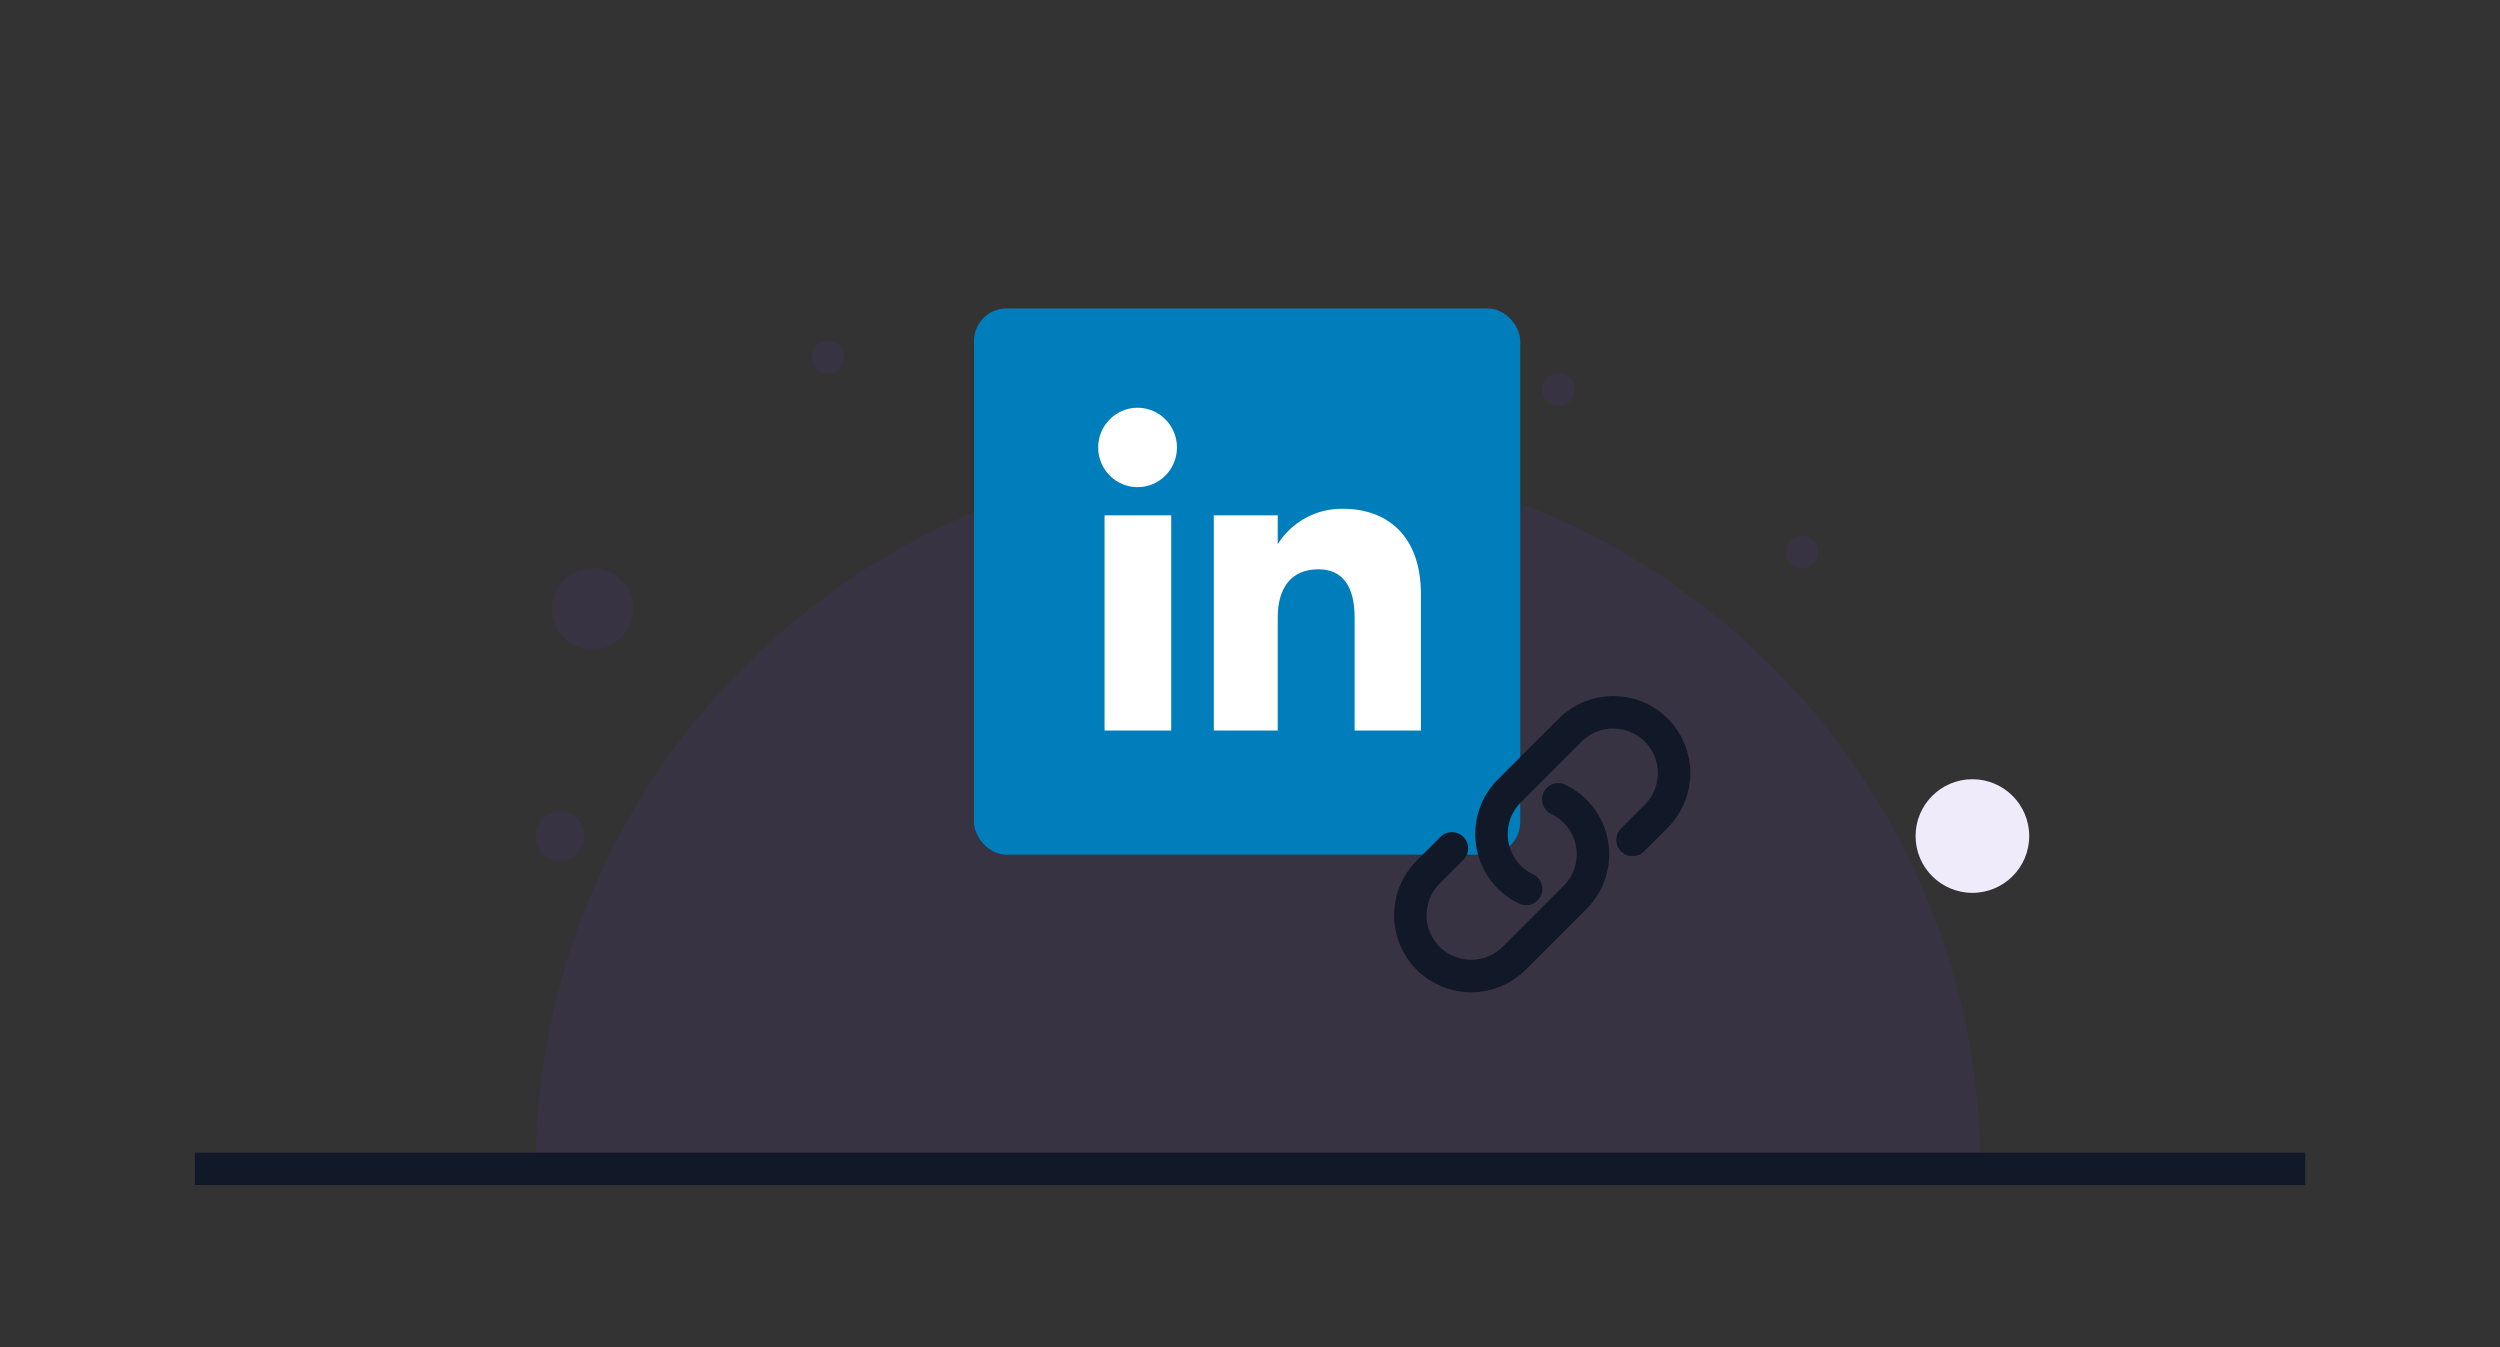 <svg width="154" height="83" viewBox="0 0 154 83" fill="none" xmlns="http://www.w3.org/2000/svg">
<rect x="0" y="0" width="154" height="83" fill="#333333" stroke="none"/>
<path d="M122 72C122 66.222 120.849 60.5 118.613 55.162C116.376 49.824 113.098 44.973 108.966 40.887C104.834 36.801 99.928 33.56 94.529 31.349C89.13 29.138 83.344 28 77.5 28C71.656 28 65.87 29.138 60.471 31.349C55.072 33.56 50.166 36.801 46.034 40.887C41.901 44.973 38.624 49.824 36.387 55.162C34.151 60.5 33 66.222 33 72L77.5 72H122Z" fill="#6039DB" fill-opacity="0.1"/>
<rect x="60" y="19" width="33.647" height="33.647" rx="2" fill="#007EBB"/>
<path fill-rule="evenodd" clip-rule="evenodd" d="M87.529 44.999H83.444V38.041C83.444 36.134 82.719 35.068 81.209 35.068C79.566 35.068 78.708 36.177 78.708 38.041V44.999H74.771V31.745H78.708V33.53C78.708 33.53 79.892 31.34 82.705 31.34C85.516 31.34 87.529 33.056 87.529 36.607V44.999ZM70.074 30.009C68.733 30.009 67.647 28.914 67.647 27.563C67.647 26.212 68.733 25.117 70.074 25.117C71.415 25.117 72.501 26.212 72.501 27.563C72.501 28.914 71.415 30.009 70.074 30.009ZM68.041 44.999H72.147V31.745H68.041V44.999Z" fill="white"/>
<g clip-path="url(#clip0_607_55860)">
<path d="M95.992 49.24C96.533 49.499 97.005 49.883 97.367 50.362C97.729 50.84 97.971 51.399 98.072 51.99C98.174 52.582 98.131 53.189 97.95 53.761C97.768 54.333 97.451 54.852 97.027 55.277L93.277 59.027C92.573 59.73 91.62 60.125 90.625 60.125C89.63 60.125 88.677 59.73 87.973 59.027C87.27 58.323 86.875 57.37 86.875 56.375C86.875 55.38 87.27 54.427 87.973 53.723L89.438 52.259M100.563 51.741L102.027 50.277C102.73 49.573 103.125 48.62 103.125 47.625C103.125 46.63 102.73 45.677 102.027 44.973C101.323 44.27 100.37 43.875 99.375 43.875C98.38 43.875 97.427 44.27 96.723 44.973L92.973 48.723C92.549 49.148 92.232 49.667 92.05 50.239C91.869 50.811 91.827 51.418 91.928 52.01C92.029 52.601 92.271 53.16 92.633 53.638C92.995 54.117 93.467 54.502 94.008 54.76" stroke="#111827" stroke-width="2" stroke-linecap="round" stroke-linejoin="round"/>
</g>
<line x1="12" y1="72" x2="142" y2="72" stroke="#111827" stroke-width="2"/>
<circle cx="111" cy="34" r="1" fill="#6039DB" fill-opacity="0.1"/>
<circle cx="34.5" cy="51.5" r="1.5" fill="#6039DB" fill-opacity="0.1"/>
<circle cx="36.5" cy="37.5" r="2.5" fill="#6039DB" fill-opacity="0.1"/>
<circle cx="96" cy="24" r="1" fill="#6039DB" fill-opacity="0.1"/>
<circle cx="51" cy="22" r="1" fill="#6039DB" fill-opacity="0.1"/>
<circle cx="121.5" cy="51.5" r="3.5" fill="#EFEBFB"/>
<defs>
<clipPath id="clip0_607_55860">
<rect width="20" height="20" fill="white" transform="translate(85 42)"/>
</clipPath>
</defs>
</svg>
